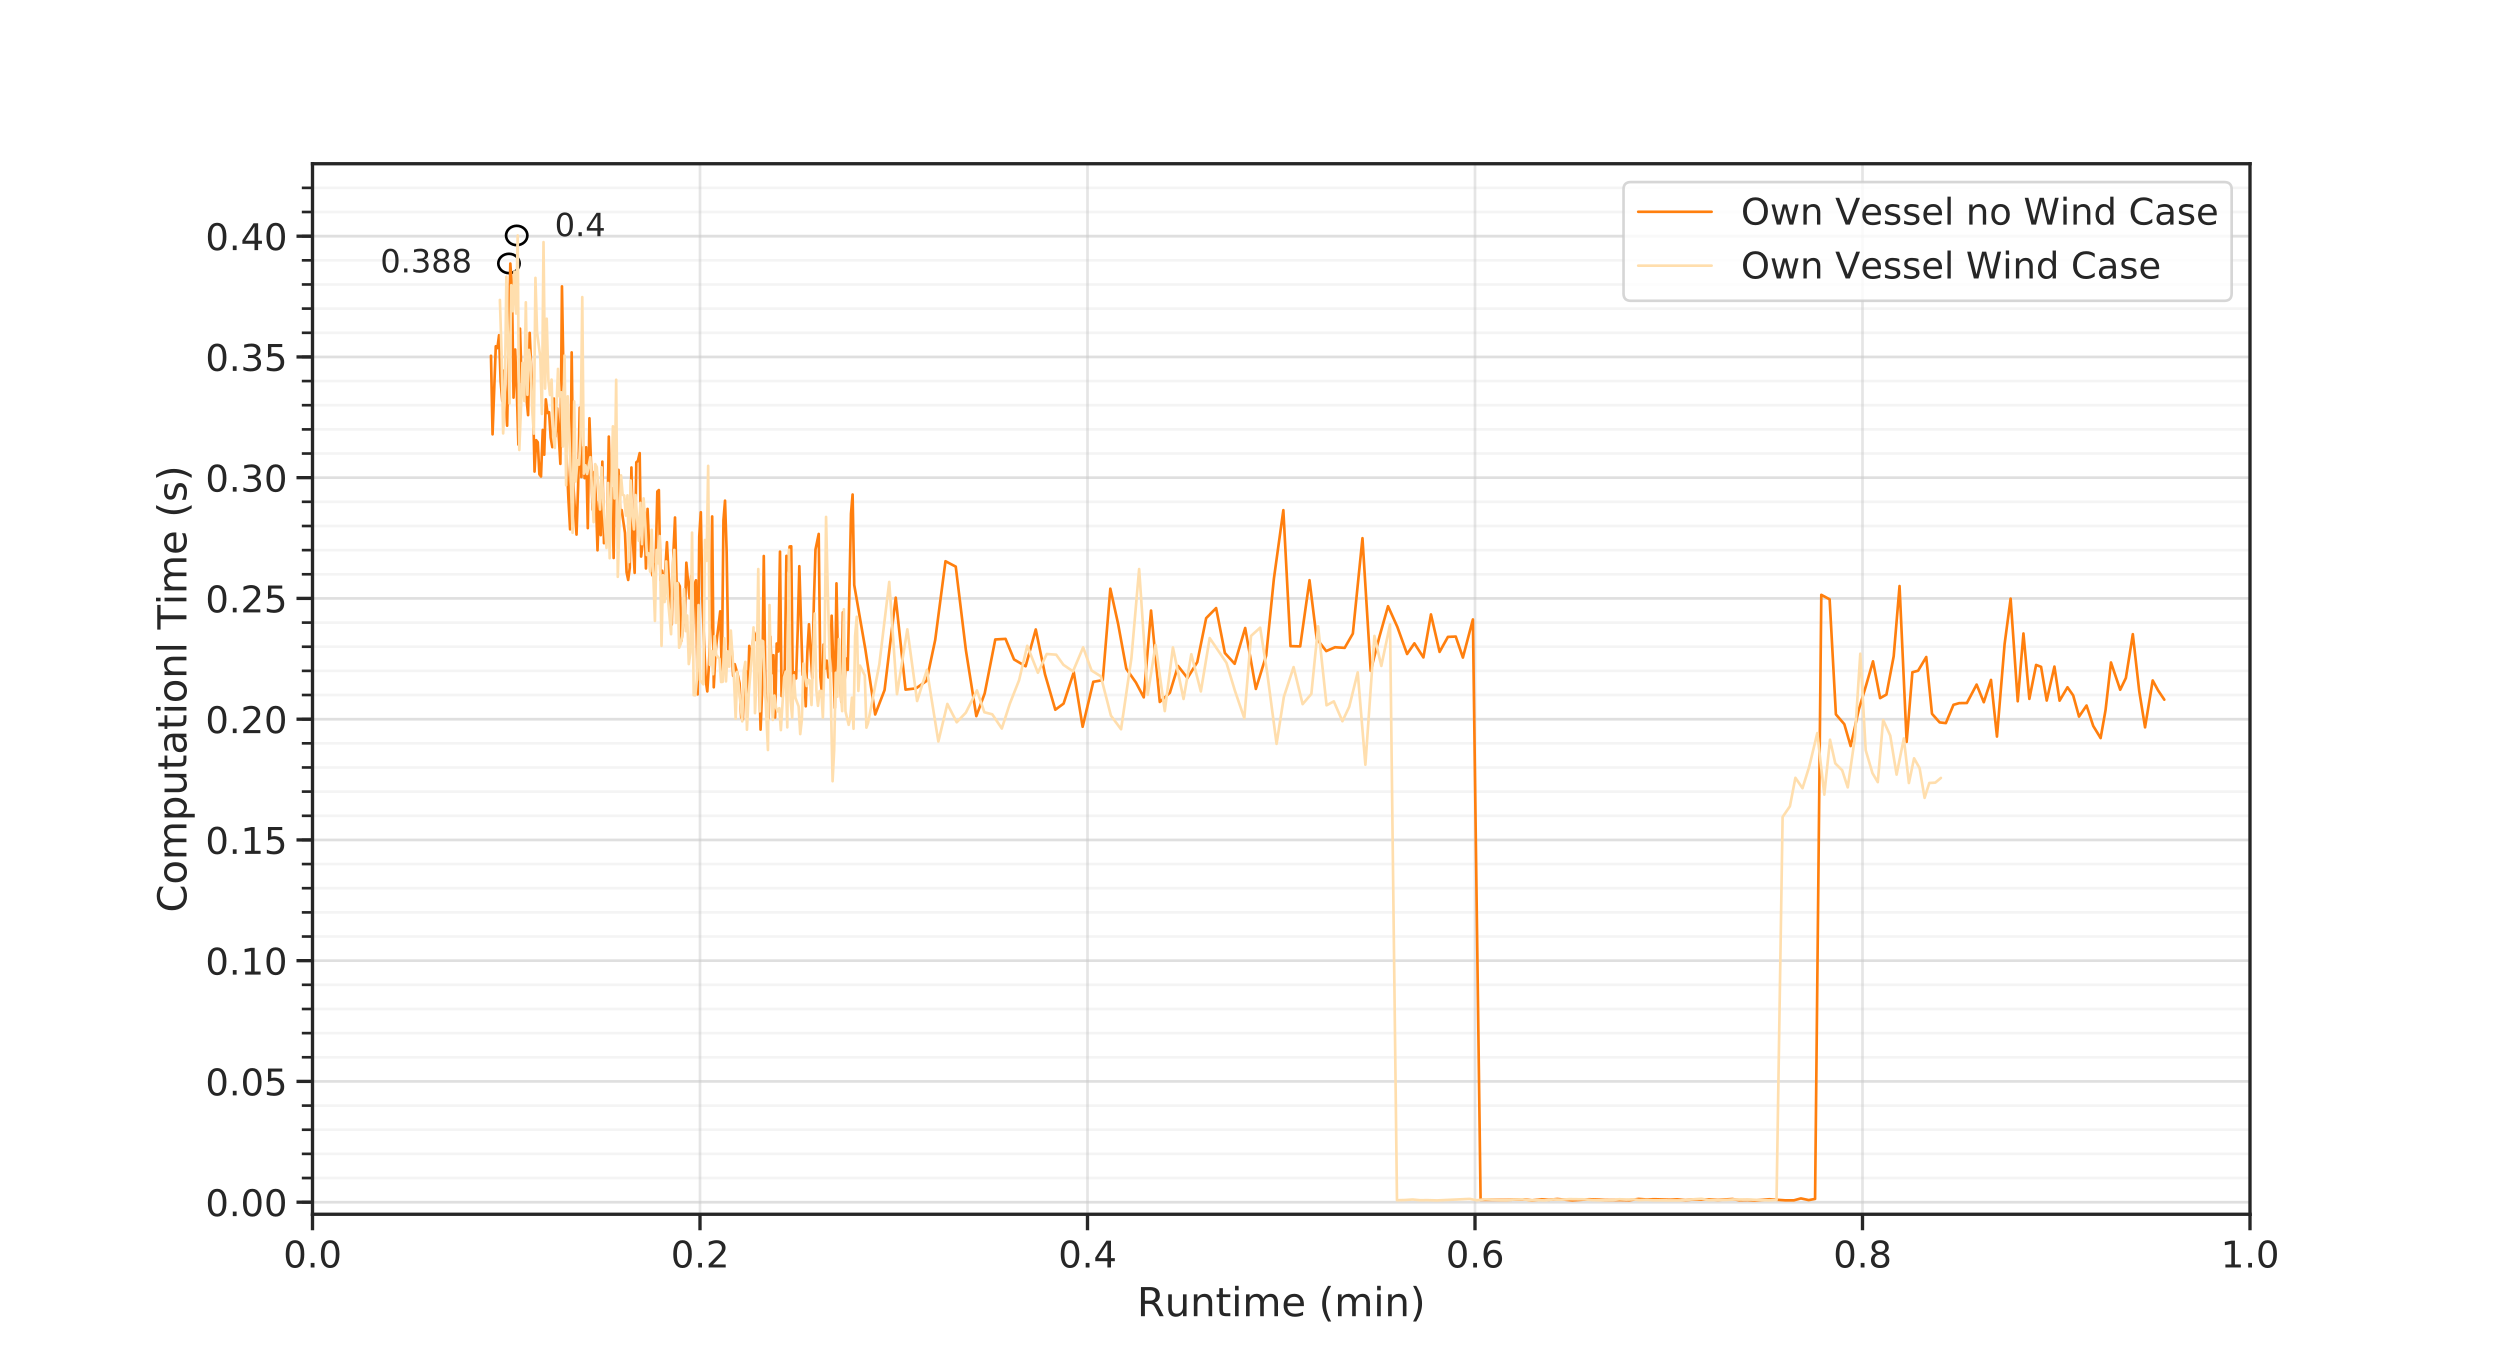 <?xml version="1.0" encoding="utf-8" standalone="no"?>
<!DOCTYPE svg PUBLIC "-//W3C//DTD SVG 1.1//EN"
  "http://www.w3.org/Graphics/SVG/1.1/DTD/svg11.dtd">
<!-- Created with matplotlib (http://matplotlib.org/) -->
<svg height="511.2pt" version="1.1" viewBox="0 0 936.72 511.2" width="936.72pt" xmlns="http://www.w3.org/2000/svg" xmlns:xlink="http://www.w3.org/1999/xlink">
 <defs>
  <style type="text/css">
*{stroke-linecap:butt;stroke-linejoin:round;}
  </style>
 </defs>
 <g id="figure_1">
  <g id="patch_1">
   <path d="M 0 511.2 
L 936.72 511.2 
L 936.72 0 
L 0 0 
z
" style="fill:#ffffff;"/>
  </g>
  <g id="axes_1">
   <g id="patch_2">
    <path d="M 117.09 454.968 
L 843.048 454.968 
L 843.048 61.344 
L 117.09 61.344 
z
" style="fill:#ffffff;"/>
   </g>
   <g id="matplotlib.axis_1">
    <g id="xtick_1">
     <g id="line2d_1">
      <path clip-path="url(#p715a6fd4a7)" d="M 117.09 454.968 
L 117.09 61.344 
" style="fill:none;stroke:#cccccc;stroke-linecap:round;stroke-opacity:0.5;"/>
     </g>
     <g id="line2d_2">
      <defs>
       <path d="M 0 0 
L 0 6 
" id="mb953cd3952" style="stroke:#262626;stroke-width:1.25;"/>
      </defs>
      <g>
       <use style="fill:#262626;stroke:#262626;stroke-width:1.25;" x="117.09" xlink:href="#mb953cd3952" y="454.968"/>
      </g>
     </g>
     <g id="text_1">
      <!-- 0.0 -->
      <defs>
       <path d="M 31.781 66.406 
Q 24.172 66.406 20.328 58.906 
Q 16.5 51.422 16.5 36.375 
Q 16.5 21.391 20.328 13.891 
Q 24.172 6.391 31.781 6.391 
Q 39.453 6.391 43.281 13.891 
Q 47.125 21.391 47.125 36.375 
Q 47.125 51.422 43.281 58.906 
Q 39.453 66.406 31.781 66.406 
z
M 31.781 74.219 
Q 44.047 74.219 50.516 64.516 
Q 56.984 54.828 56.984 36.375 
Q 56.984 17.969 50.516 8.266 
Q 44.047 -1.422 31.781 -1.422 
Q 19.531 -1.422 13.062 8.266 
Q 6.594 17.969 6.594 36.375 
Q 6.594 54.828 13.062 64.516 
Q 19.531 74.219 31.781 74.219 
z
" id="DejaVuSans-30"/>
       <path d="M 10.688 12.406 
L 21 12.406 
L 21 0 
L 10.688 0 
z
" id="DejaVuSans-2e"/>
      </defs>
      <g style="fill:#262626;" transform="translate(106.157 474.916)scale(0.138 -0.138)">
       <use xlink:href="#DejaVuSans-30"/>
       <use x="63.623" xlink:href="#DejaVuSans-2e"/>
       <use x="95.41" xlink:href="#DejaVuSans-30"/>
      </g>
     </g>
    </g>
    <g id="xtick_2">
     <g id="line2d_3">
      <path clip-path="url(#p715a6fd4a7)" d="M 262.282 454.968 
L 262.282 61.344 
" style="fill:none;stroke:#cccccc;stroke-linecap:round;stroke-opacity:0.5;"/>
     </g>
     <g id="line2d_4">
      <g>
       <use style="fill:#262626;stroke:#262626;stroke-width:1.25;" x="262.282" xlink:href="#mb953cd3952" y="454.968"/>
      </g>
     </g>
     <g id="text_2">
      <!-- 0.2 -->
      <defs>
       <path d="M 19.188 8.297 
L 53.609 8.297 
L 53.609 0 
L 7.328 0 
L 7.328 8.297 
Q 12.938 14.109 22.625 23.891 
Q 32.328 33.688 34.812 36.531 
Q 39.547 41.844 41.422 45.531 
Q 43.312 49.219 43.312 52.781 
Q 43.312 58.594 39.234 62.25 
Q 35.156 65.922 28.609 65.922 
Q 23.969 65.922 18.812 64.312 
Q 13.672 62.703 7.812 59.422 
L 7.812 69.391 
Q 13.766 71.781 18.938 73 
Q 24.125 74.219 28.422 74.219 
Q 39.75 74.219 46.484 68.547 
Q 53.219 62.891 53.219 53.422 
Q 53.219 48.922 51.531 44.891 
Q 49.859 40.875 45.406 35.406 
Q 44.188 33.984 37.641 27.219 
Q 31.109 20.453 19.188 8.297 
z
" id="DejaVuSans-32"/>
      </defs>
      <g style="fill:#262626;" transform="translate(251.348 474.916)scale(0.138 -0.138)">
       <use xlink:href="#DejaVuSans-30"/>
       <use x="63.623" xlink:href="#DejaVuSans-2e"/>
       <use x="95.41" xlink:href="#DejaVuSans-32"/>
      </g>
     </g>
    </g>
    <g id="xtick_3">
     <g id="line2d_5">
      <path clip-path="url(#p715a6fd4a7)" d="M 407.473 454.968 
L 407.473 61.344 
" style="fill:none;stroke:#cccccc;stroke-linecap:round;stroke-opacity:0.5;"/>
     </g>
     <g id="line2d_6">
      <g>
       <use style="fill:#262626;stroke:#262626;stroke-width:1.25;" x="407.473" xlink:href="#mb953cd3952" y="454.968"/>
      </g>
     </g>
     <g id="text_3">
      <!-- 0.4 -->
      <defs>
       <path d="M 37.797 64.312 
L 12.891 25.391 
L 37.797 25.391 
z
M 35.203 72.906 
L 47.609 72.906 
L 47.609 25.391 
L 58.016 25.391 
L 58.016 17.188 
L 47.609 17.188 
L 47.609 0 
L 37.797 0 
L 37.797 17.188 
L 4.891 17.188 
L 4.891 26.703 
z
" id="DejaVuSans-34"/>
      </defs>
      <g style="fill:#262626;" transform="translate(396.54 474.916)scale(0.138 -0.138)">
       <use xlink:href="#DejaVuSans-30"/>
       <use x="63.623" xlink:href="#DejaVuSans-2e"/>
       <use x="95.41" xlink:href="#DejaVuSans-34"/>
      </g>
     </g>
    </g>
    <g id="xtick_4">
     <g id="line2d_7">
      <path clip-path="url(#p715a6fd4a7)" d="M 552.665 454.968 
L 552.665 61.344 
" style="fill:none;stroke:#cccccc;stroke-linecap:round;stroke-opacity:0.5;"/>
     </g>
     <g id="line2d_8">
      <g>
       <use style="fill:#262626;stroke:#262626;stroke-width:1.25;" x="552.665" xlink:href="#mb953cd3952" y="454.968"/>
      </g>
     </g>
     <g id="text_4">
      <!-- 0.6 -->
      <defs>
       <path d="M 33.016 40.375 
Q 26.375 40.375 22.484 35.828 
Q 18.609 31.297 18.609 23.391 
Q 18.609 15.531 22.484 10.953 
Q 26.375 6.391 33.016 6.391 
Q 39.656 6.391 43.531 10.953 
Q 47.406 15.531 47.406 23.391 
Q 47.406 31.297 43.531 35.828 
Q 39.656 40.375 33.016 40.375 
z
M 52.594 71.297 
L 52.594 62.312 
Q 48.875 64.062 45.094 64.984 
Q 41.312 65.922 37.594 65.922 
Q 27.828 65.922 22.672 59.328 
Q 17.531 52.734 16.797 39.406 
Q 19.672 43.656 24.016 45.922 
Q 28.375 48.188 33.594 48.188 
Q 44.578 48.188 50.953 41.516 
Q 57.328 34.859 57.328 23.391 
Q 57.328 12.156 50.688 5.359 
Q 44.047 -1.422 33.016 -1.422 
Q 20.359 -1.422 13.672 8.266 
Q 6.984 17.969 6.984 36.375 
Q 6.984 53.656 15.188 63.938 
Q 23.391 74.219 37.203 74.219 
Q 40.922 74.219 44.703 73.484 
Q 48.484 72.75 52.594 71.297 
z
" id="DejaVuSans-36"/>
      </defs>
      <g style="fill:#262626;" transform="translate(541.731 474.916)scale(0.138 -0.138)">
       <use xlink:href="#DejaVuSans-30"/>
       <use x="63.623" xlink:href="#DejaVuSans-2e"/>
       <use x="95.41" xlink:href="#DejaVuSans-36"/>
      </g>
     </g>
    </g>
    <g id="xtick_5">
     <g id="line2d_9">
      <path clip-path="url(#p715a6fd4a7)" d="M 697.856 454.968 
L 697.856 61.344 
" style="fill:none;stroke:#cccccc;stroke-linecap:round;stroke-opacity:0.5;"/>
     </g>
     <g id="line2d_10">
      <g>
       <use style="fill:#262626;stroke:#262626;stroke-width:1.25;" x="697.856" xlink:href="#mb953cd3952" y="454.968"/>
      </g>
     </g>
     <g id="text_5">
      <!-- 0.8 -->
      <defs>
       <path d="M 31.781 34.625 
Q 24.75 34.625 20.719 30.859 
Q 16.703 27.094 16.703 20.516 
Q 16.703 13.922 20.719 10.156 
Q 24.75 6.391 31.781 6.391 
Q 38.812 6.391 42.859 10.172 
Q 46.922 13.969 46.922 20.516 
Q 46.922 27.094 42.891 30.859 
Q 38.875 34.625 31.781 34.625 
z
M 21.922 38.812 
Q 15.578 40.375 12.031 44.719 
Q 8.5 49.078 8.5 55.328 
Q 8.5 64.062 14.719 69.141 
Q 20.953 74.219 31.781 74.219 
Q 42.672 74.219 48.875 69.141 
Q 55.078 64.062 55.078 55.328 
Q 55.078 49.078 51.531 44.719 
Q 48 40.375 41.703 38.812 
Q 48.828 37.156 52.797 32.312 
Q 56.781 27.484 56.781 20.516 
Q 56.781 9.906 50.312 4.234 
Q 43.844 -1.422 31.781 -1.422 
Q 19.734 -1.422 13.25 4.234 
Q 6.781 9.906 6.781 20.516 
Q 6.781 27.484 10.781 32.312 
Q 14.797 37.156 21.922 38.812 
z
M 18.312 54.391 
Q 18.312 48.734 21.844 45.562 
Q 25.391 42.391 31.781 42.391 
Q 38.141 42.391 41.719 45.562 
Q 45.312 48.734 45.312 54.391 
Q 45.312 60.062 41.719 63.234 
Q 38.141 66.406 31.781 66.406 
Q 25.391 66.406 21.844 63.234 
Q 18.312 60.062 18.312 54.391 
z
" id="DejaVuSans-38"/>
      </defs>
      <g style="fill:#262626;" transform="translate(686.923 474.916)scale(0.138 -0.138)">
       <use xlink:href="#DejaVuSans-30"/>
       <use x="63.623" xlink:href="#DejaVuSans-2e"/>
       <use x="95.41" xlink:href="#DejaVuSans-38"/>
      </g>
     </g>
    </g>
    <g id="xtick_6">
     <g id="line2d_11">
      <path clip-path="url(#p715a6fd4a7)" d="M 843.048 454.968 
L 843.048 61.344 
" style="fill:none;stroke:#cccccc;stroke-linecap:round;stroke-opacity:0.5;"/>
     </g>
     <g id="line2d_12">
      <g>
       <use style="fill:#262626;stroke:#262626;stroke-width:1.25;" x="843.048" xlink:href="#mb953cd3952" y="454.968"/>
      </g>
     </g>
     <g id="text_6">
      <!-- 1.0 -->
      <defs>
       <path d="M 12.406 8.297 
L 28.516 8.297 
L 28.516 63.922 
L 10.984 60.406 
L 10.984 69.391 
L 28.422 72.906 
L 38.281 72.906 
L 38.281 8.297 
L 54.391 8.297 
L 54.391 0 
L 12.406 0 
z
" id="DejaVuSans-31"/>
      </defs>
      <g style="fill:#262626;" transform="translate(832.115 474.916)scale(0.138 -0.138)">
       <use xlink:href="#DejaVuSans-31"/>
       <use x="63.623" xlink:href="#DejaVuSans-2e"/>
       <use x="95.41" xlink:href="#DejaVuSans-30"/>
      </g>
     </g>
    </g>
    <g id="text_7">
     <!-- Runtime (min) -->
     <defs>
      <path d="M 44.391 34.188 
Q 47.562 33.109 50.562 29.594 
Q 53.562 26.078 56.594 19.922 
L 66.609 0 
L 56 0 
L 46.688 18.703 
Q 43.062 26.031 39.672 28.422 
Q 36.281 30.812 30.422 30.812 
L 19.672 30.812 
L 19.672 0 
L 9.812 0 
L 9.812 72.906 
L 32.078 72.906 
Q 44.578 72.906 50.734 67.672 
Q 56.891 62.453 56.891 51.906 
Q 56.891 45.016 53.688 40.469 
Q 50.484 35.938 44.391 34.188 
z
M 19.672 64.797 
L 19.672 38.922 
L 32.078 38.922 
Q 39.203 38.922 42.844 42.219 
Q 46.484 45.516 46.484 51.906 
Q 46.484 58.297 42.844 61.547 
Q 39.203 64.797 32.078 64.797 
z
" id="DejaVuSans-52"/>
      <path d="M 8.5 21.578 
L 8.5 54.688 
L 17.484 54.688 
L 17.484 21.922 
Q 17.484 14.156 20.5 10.266 
Q 23.531 6.391 29.594 6.391 
Q 36.859 6.391 41.078 11.031 
Q 45.312 15.672 45.312 23.688 
L 45.312 54.688 
L 54.297 54.688 
L 54.297 0 
L 45.312 0 
L 45.312 8.406 
Q 42.047 3.422 37.719 1 
Q 33.406 -1.422 27.688 -1.422 
Q 18.266 -1.422 13.375 4.438 
Q 8.5 10.297 8.5 21.578 
z
M 31.109 56 
z
" id="DejaVuSans-75"/>
      <path d="M 54.891 33.016 
L 54.891 0 
L 45.906 0 
L 45.906 32.719 
Q 45.906 40.484 42.875 44.328 
Q 39.844 48.188 33.797 48.188 
Q 26.516 48.188 22.312 43.547 
Q 18.109 38.922 18.109 30.906 
L 18.109 0 
L 9.078 0 
L 9.078 54.688 
L 18.109 54.688 
L 18.109 46.188 
Q 21.344 51.125 25.703 53.562 
Q 30.078 56 35.797 56 
Q 45.219 56 50.047 50.172 
Q 54.891 44.344 54.891 33.016 
z
" id="DejaVuSans-6e"/>
      <path d="M 18.312 70.219 
L 18.312 54.688 
L 36.812 54.688 
L 36.812 47.703 
L 18.312 47.703 
L 18.312 18.016 
Q 18.312 11.328 20.141 9.422 
Q 21.969 7.516 27.594 7.516 
L 36.812 7.516 
L 36.812 0 
L 27.594 0 
Q 17.188 0 13.234 3.875 
Q 9.281 7.766 9.281 18.016 
L 9.281 47.703 
L 2.688 47.703 
L 2.688 54.688 
L 9.281 54.688 
L 9.281 70.219 
z
" id="DejaVuSans-74"/>
      <path d="M 9.422 54.688 
L 18.406 54.688 
L 18.406 0 
L 9.422 0 
z
M 9.422 75.984 
L 18.406 75.984 
L 18.406 64.594 
L 9.422 64.594 
z
" id="DejaVuSans-69"/>
      <path d="M 52 44.188 
Q 55.375 50.25 60.062 53.125 
Q 64.75 56 71.094 56 
Q 79.641 56 84.281 50.016 
Q 88.922 44.047 88.922 33.016 
L 88.922 0 
L 79.891 0 
L 79.891 32.719 
Q 79.891 40.578 77.094 44.375 
Q 74.312 48.188 68.609 48.188 
Q 61.625 48.188 57.562 43.547 
Q 53.516 38.922 53.516 30.906 
L 53.516 0 
L 44.484 0 
L 44.484 32.719 
Q 44.484 40.625 41.703 44.406 
Q 38.922 48.188 33.109 48.188 
Q 26.219 48.188 22.156 43.531 
Q 18.109 38.875 18.109 30.906 
L 18.109 0 
L 9.078 0 
L 9.078 54.688 
L 18.109 54.688 
L 18.109 46.188 
Q 21.188 51.219 25.484 53.609 
Q 29.781 56 35.688 56 
Q 41.656 56 45.828 52.969 
Q 50 49.953 52 44.188 
z
" id="DejaVuSans-6d"/>
      <path d="M 56.203 29.594 
L 56.203 25.203 
L 14.891 25.203 
Q 15.484 15.922 20.484 11.062 
Q 25.484 6.203 34.422 6.203 
Q 39.594 6.203 44.453 7.469 
Q 49.312 8.734 54.109 11.281 
L 54.109 2.781 
Q 49.266 0.734 44.188 -0.344 
Q 39.109 -1.422 33.891 -1.422 
Q 20.797 -1.422 13.156 6.188 
Q 5.516 13.812 5.516 26.812 
Q 5.516 40.234 12.766 48.109 
Q 20.016 56 32.328 56 
Q 43.359 56 49.781 48.891 
Q 56.203 41.797 56.203 29.594 
z
M 47.219 32.234 
Q 47.125 39.594 43.094 43.984 
Q 39.062 48.391 32.422 48.391 
Q 24.906 48.391 20.391 44.141 
Q 15.875 39.891 15.188 32.172 
z
" id="DejaVuSans-65"/>
      <path id="DejaVuSans-20"/>
      <path d="M 31 75.875 
Q 24.469 64.656 21.281 53.656 
Q 18.109 42.672 18.109 31.391 
Q 18.109 20.125 21.312 9.062 
Q 24.516 -2 31 -13.188 
L 23.188 -13.188 
Q 15.875 -1.703 12.234 9.375 
Q 8.594 20.453 8.594 31.391 
Q 8.594 42.281 12.203 53.312 
Q 15.828 64.359 23.188 75.875 
z
" id="DejaVuSans-28"/>
      <path d="M 8.016 75.875 
L 15.828 75.875 
Q 23.141 64.359 26.781 53.312 
Q 30.422 42.281 30.422 31.391 
Q 30.422 20.453 26.781 9.375 
Q 23.141 -1.703 15.828 -13.188 
L 8.016 -13.188 
Q 14.5 -2 17.703 9.062 
Q 20.906 20.125 20.906 31.391 
Q 20.906 42.672 17.703 53.656 
Q 14.5 64.656 8.016 75.875 
z
" id="DejaVuSans-29"/>
     </defs>
     <g style="fill:#262626;" transform="translate(426.034 493.173)scale(0.15 -0.15)">
      <use xlink:href="#DejaVuSans-52"/>
      <use x="69.42" xlink:href="#DejaVuSans-75"/>
      <use x="132.799" xlink:href="#DejaVuSans-6e"/>
      <use x="196.178" xlink:href="#DejaVuSans-74"/>
      <use x="235.387" xlink:href="#DejaVuSans-69"/>
      <use x="263.17" xlink:href="#DejaVuSans-6d"/>
      <use x="360.582" xlink:href="#DejaVuSans-65"/>
      <use x="422.105" xlink:href="#DejaVuSans-20"/>
      <use x="453.893" xlink:href="#DejaVuSans-28"/>
      <use x="492.906" xlink:href="#DejaVuSans-6d"/>
      <use x="590.318" xlink:href="#DejaVuSans-69"/>
      <use x="618.102" xlink:href="#DejaVuSans-6e"/>
      <use x="681.48" xlink:href="#DejaVuSans-29"/>
     </g>
    </g>
   </g>
   <g id="matplotlib.axis_2">
    <g id="ytick_1">
     <g id="line2d_13">
      <path clip-path="url(#p715a6fd4a7)" d="M 117.09 450.444 
L 843.048 450.444 
" style="fill:none;stroke:#cccccc;stroke-linecap:round;stroke-opacity:0.5;"/>
     </g>
     <g id="line2d_14">
      <defs>
       <path d="M 0 0 
L -6 0 
" id="ma965535a94" style="stroke:#262626;stroke-width:1.25;"/>
      </defs>
      <g>
       <use style="fill:#262626;stroke:#262626;stroke-width:1.25;" x="117.09" xlink:href="#ma965535a94" y="450.444"/>
      </g>
     </g>
     <g id="text_8">
      <!-- 0.00 -->
      <g style="fill:#262626;" transform="translate(76.975 455.668)scale(0.138 -0.138)">
       <use xlink:href="#DejaVuSans-30"/>
       <use x="63.623" xlink:href="#DejaVuSans-2e"/>
       <use x="95.41" xlink:href="#DejaVuSans-30"/>
       <use x="159.033" xlink:href="#DejaVuSans-30"/>
      </g>
     </g>
    </g>
    <g id="ytick_2">
     <g id="line2d_15">
      <path clip-path="url(#p715a6fd4a7)" d="M 117.09 405.199 
L 843.048 405.199 
" style="fill:none;stroke:#cccccc;stroke-linecap:round;stroke-opacity:0.5;"/>
     </g>
     <g id="line2d_16">
      <g>
       <use style="fill:#262626;stroke:#262626;stroke-width:1.25;" x="117.09" xlink:href="#ma965535a94" y="405.199"/>
      </g>
     </g>
     <g id="text_9">
      <!-- 0.05 -->
      <defs>
       <path d="M 10.797 72.906 
L 49.516 72.906 
L 49.516 64.594 
L 19.828 64.594 
L 19.828 46.734 
Q 21.969 47.469 24.109 47.828 
Q 26.266 48.188 28.422 48.188 
Q 40.625 48.188 47.75 41.5 
Q 54.891 34.812 54.891 23.391 
Q 54.891 11.625 47.562 5.094 
Q 40.234 -1.422 26.906 -1.422 
Q 22.312 -1.422 17.547 -0.641 
Q 12.797 0.141 7.719 1.703 
L 7.719 11.625 
Q 12.109 9.234 16.797 8.062 
Q 21.484 6.891 26.703 6.891 
Q 35.156 6.891 40.078 11.328 
Q 45.016 15.766 45.016 23.391 
Q 45.016 31 40.078 35.438 
Q 35.156 39.891 26.703 39.891 
Q 22.75 39.891 18.812 39.016 
Q 14.891 38.141 10.797 36.281 
z
" id="DejaVuSans-35"/>
      </defs>
      <g style="fill:#262626;" transform="translate(76.975 410.423)scale(0.138 -0.138)">
       <use xlink:href="#DejaVuSans-30"/>
       <use x="63.623" xlink:href="#DejaVuSans-2e"/>
       <use x="95.41" xlink:href="#DejaVuSans-30"/>
       <use x="159.033" xlink:href="#DejaVuSans-35"/>
      </g>
     </g>
    </g>
    <g id="ytick_3">
     <g id="line2d_17">
      <path clip-path="url(#p715a6fd4a7)" d="M 117.09 359.955 
L 843.048 359.955 
" style="fill:none;stroke:#cccccc;stroke-linecap:round;stroke-opacity:0.5;"/>
     </g>
     <g id="line2d_18">
      <g>
       <use style="fill:#262626;stroke:#262626;stroke-width:1.25;" x="117.09" xlink:href="#ma965535a94" y="359.955"/>
      </g>
     </g>
     <g id="text_10">
      <!-- 0.10 -->
      <g style="fill:#262626;" transform="translate(76.975 365.179)scale(0.138 -0.138)">
       <use xlink:href="#DejaVuSans-30"/>
       <use x="63.623" xlink:href="#DejaVuSans-2e"/>
       <use x="95.41" xlink:href="#DejaVuSans-31"/>
       <use x="159.033" xlink:href="#DejaVuSans-30"/>
      </g>
     </g>
    </g>
    <g id="ytick_4">
     <g id="line2d_19">
      <path clip-path="url(#p715a6fd4a7)" d="M 117.09 314.711 
L 843.048 314.711 
" style="fill:none;stroke:#cccccc;stroke-linecap:round;stroke-opacity:0.5;"/>
     </g>
     <g id="line2d_20">
      <g>
       <use style="fill:#262626;stroke:#262626;stroke-width:1.25;" x="117.09" xlink:href="#ma965535a94" y="314.711"/>
      </g>
     </g>
     <g id="text_11">
      <!-- 0.15 -->
      <g style="fill:#262626;" transform="translate(76.975 319.935)scale(0.138 -0.138)">
       <use xlink:href="#DejaVuSans-30"/>
       <use x="63.623" xlink:href="#DejaVuSans-2e"/>
       <use x="95.41" xlink:href="#DejaVuSans-31"/>
       <use x="159.033" xlink:href="#DejaVuSans-35"/>
      </g>
     </g>
    </g>
    <g id="ytick_5">
     <g id="line2d_21">
      <path clip-path="url(#p715a6fd4a7)" d="M 117.09 269.467 
L 843.048 269.467 
" style="fill:none;stroke:#cccccc;stroke-linecap:round;stroke-opacity:0.5;"/>
     </g>
     <g id="line2d_22">
      <g>
       <use style="fill:#262626;stroke:#262626;stroke-width:1.25;" x="117.09" xlink:href="#ma965535a94" y="269.467"/>
      </g>
     </g>
     <g id="text_12">
      <!-- 0.20 -->
      <g style="fill:#262626;" transform="translate(76.975 274.691)scale(0.138 -0.138)">
       <use xlink:href="#DejaVuSans-30"/>
       <use x="63.623" xlink:href="#DejaVuSans-2e"/>
       <use x="95.41" xlink:href="#DejaVuSans-32"/>
       <use x="159.033" xlink:href="#DejaVuSans-30"/>
      </g>
     </g>
    </g>
    <g id="ytick_6">
     <g id="line2d_23">
      <path clip-path="url(#p715a6fd4a7)" d="M 117.09 224.223 
L 843.048 224.223 
" style="fill:none;stroke:#cccccc;stroke-linecap:round;stroke-opacity:0.5;"/>
     </g>
     <g id="line2d_24">
      <g>
       <use style="fill:#262626;stroke:#262626;stroke-width:1.25;" x="117.09" xlink:href="#ma965535a94" y="224.223"/>
      </g>
     </g>
     <g id="text_13">
      <!-- 0.25 -->
      <g style="fill:#262626;" transform="translate(76.975 229.447)scale(0.138 -0.138)">
       <use xlink:href="#DejaVuSans-30"/>
       <use x="63.623" xlink:href="#DejaVuSans-2e"/>
       <use x="95.41" xlink:href="#DejaVuSans-32"/>
       <use x="159.033" xlink:href="#DejaVuSans-35"/>
      </g>
     </g>
    </g>
    <g id="ytick_7">
     <g id="line2d_25">
      <path clip-path="url(#p715a6fd4a7)" d="M 117.09 178.979 
L 843.048 178.979 
" style="fill:none;stroke:#cccccc;stroke-linecap:round;stroke-opacity:0.5;"/>
     </g>
     <g id="line2d_26">
      <g>
       <use style="fill:#262626;stroke:#262626;stroke-width:1.25;" x="117.09" xlink:href="#ma965535a94" y="178.979"/>
      </g>
     </g>
     <g id="text_14">
      <!-- 0.30 -->
      <defs>
       <path d="M 40.578 39.312 
Q 47.656 37.797 51.625 33 
Q 55.609 28.219 55.609 21.188 
Q 55.609 10.406 48.188 4.484 
Q 40.766 -1.422 27.094 -1.422 
Q 22.516 -1.422 17.656 -0.516 
Q 12.797 0.391 7.625 2.203 
L 7.625 11.719 
Q 11.719 9.328 16.594 8.109 
Q 21.484 6.891 26.812 6.891 
Q 36.078 6.891 40.938 10.547 
Q 45.797 14.203 45.797 21.188 
Q 45.797 27.641 41.281 31.266 
Q 36.766 34.906 28.719 34.906 
L 20.219 34.906 
L 20.219 43.016 
L 29.109 43.016 
Q 36.375 43.016 40.234 45.922 
Q 44.094 48.828 44.094 54.297 
Q 44.094 59.906 40.109 62.906 
Q 36.141 65.922 28.719 65.922 
Q 24.656 65.922 20.016 65.031 
Q 15.375 64.156 9.812 62.312 
L 9.812 71.094 
Q 15.438 72.656 20.344 73.438 
Q 25.25 74.219 29.594 74.219 
Q 40.828 74.219 47.359 69.109 
Q 53.906 64.016 53.906 55.328 
Q 53.906 49.266 50.438 45.094 
Q 46.969 40.922 40.578 39.312 
z
" id="DejaVuSans-33"/>
      </defs>
      <g style="fill:#262626;" transform="translate(76.975 184.203)scale(0.138 -0.138)">
       <use xlink:href="#DejaVuSans-30"/>
       <use x="63.623" xlink:href="#DejaVuSans-2e"/>
       <use x="95.41" xlink:href="#DejaVuSans-33"/>
       <use x="159.033" xlink:href="#DejaVuSans-30"/>
      </g>
     </g>
    </g>
    <g id="ytick_8">
     <g id="line2d_27">
      <path clip-path="url(#p715a6fd4a7)" d="M 117.09 133.735 
L 843.048 133.735 
" style="fill:none;stroke:#cccccc;stroke-linecap:round;stroke-opacity:0.5;"/>
     </g>
     <g id="line2d_28">
      <g>
       <use style="fill:#262626;stroke:#262626;stroke-width:1.25;" x="117.09" xlink:href="#ma965535a94" y="133.735"/>
      </g>
     </g>
     <g id="text_15">
      <!-- 0.35 -->
      <g style="fill:#262626;" transform="translate(76.975 138.959)scale(0.138 -0.138)">
       <use xlink:href="#DejaVuSans-30"/>
       <use x="63.623" xlink:href="#DejaVuSans-2e"/>
       <use x="95.41" xlink:href="#DejaVuSans-33"/>
       <use x="159.033" xlink:href="#DejaVuSans-35"/>
      </g>
     </g>
    </g>
    <g id="ytick_9">
     <g id="line2d_29">
      <path clip-path="url(#p715a6fd4a7)" d="M 117.09 88.49 
L 843.048 88.49 
" style="fill:none;stroke:#cccccc;stroke-linecap:round;stroke-opacity:0.5;"/>
     </g>
     <g id="line2d_30">
      <g>
       <use style="fill:#262626;stroke:#262626;stroke-width:1.25;" x="117.09" xlink:href="#ma965535a94" y="88.49"/>
      </g>
     </g>
     <g id="text_16">
      <!-- 0.40 -->
      <g style="fill:#262626;" transform="translate(76.975 93.714)scale(0.138 -0.138)">
       <use xlink:href="#DejaVuSans-30"/>
       <use x="63.623" xlink:href="#DejaVuSans-2e"/>
       <use x="95.41" xlink:href="#DejaVuSans-34"/>
       <use x="159.033" xlink:href="#DejaVuSans-30"/>
      </g>
     </g>
    </g>
    <g id="ytick_10">
     <g id="line2d_31">
      <path clip-path="url(#p715a6fd4a7)" d="M 117.09 450.444 
L 843.048 450.444 
" style="fill:none;stroke:#cccccc;stroke-linecap:round;stroke-opacity:0.2;"/>
     </g>
     <g id="line2d_32">
      <defs>
       <path d="M 0 0 
L -4 0 
" id="ma1ccff4f24" style="stroke:#262626;"/>
      </defs>
      <g>
       <use style="fill:#262626;stroke:#262626;" x="117.09" xlink:href="#ma1ccff4f24" y="450.444"/>
      </g>
     </g>
    </g>
    <g id="ytick_11">
     <g id="line2d_33">
      <path clip-path="url(#p715a6fd4a7)" d="M 117.09 441.395 
L 843.048 441.395 
" style="fill:none;stroke:#cccccc;stroke-linecap:round;stroke-opacity:0.2;"/>
     </g>
     <g id="line2d_34">
      <g>
       <use style="fill:#262626;stroke:#262626;" x="117.09" xlink:href="#ma1ccff4f24" y="441.395"/>
      </g>
     </g>
    </g>
    <g id="ytick_12">
     <g id="line2d_35">
      <path clip-path="url(#p715a6fd4a7)" d="M 117.09 432.346 
L 843.048 432.346 
" style="fill:none;stroke:#cccccc;stroke-linecap:round;stroke-opacity:0.2;"/>
     </g>
     <g id="line2d_36">
      <g>
       <use style="fill:#262626;stroke:#262626;" x="117.09" xlink:href="#ma1ccff4f24" y="432.346"/>
      </g>
     </g>
    </g>
    <g id="ytick_13">
     <g id="line2d_37">
      <path clip-path="url(#p715a6fd4a7)" d="M 117.09 423.297 
L 843.048 423.297 
" style="fill:none;stroke:#cccccc;stroke-linecap:round;stroke-opacity:0.2;"/>
     </g>
     <g id="line2d_38">
      <g>
       <use style="fill:#262626;stroke:#262626;" x="117.09" xlink:href="#ma1ccff4f24" y="423.297"/>
      </g>
     </g>
    </g>
    <g id="ytick_14">
     <g id="line2d_39">
      <path clip-path="url(#p715a6fd4a7)" d="M 117.09 414.248 
L 843.048 414.248 
" style="fill:none;stroke:#cccccc;stroke-linecap:round;stroke-opacity:0.2;"/>
     </g>
     <g id="line2d_40">
      <g>
       <use style="fill:#262626;stroke:#262626;" x="117.09" xlink:href="#ma1ccff4f24" y="414.248"/>
      </g>
     </g>
    </g>
    <g id="ytick_15">
     <g id="line2d_41">
      <path clip-path="url(#p715a6fd4a7)" d="M 117.09 405.199 
L 843.048 405.199 
" style="fill:none;stroke:#cccccc;stroke-linecap:round;stroke-opacity:0.2;"/>
     </g>
     <g id="line2d_42">
      <g>
       <use style="fill:#262626;stroke:#262626;" x="117.09" xlink:href="#ma1ccff4f24" y="405.199"/>
      </g>
     </g>
    </g>
    <g id="ytick_16">
     <g id="line2d_43">
      <path clip-path="url(#p715a6fd4a7)" d="M 117.09 396.151 
L 843.048 396.151 
" style="fill:none;stroke:#cccccc;stroke-linecap:round;stroke-opacity:0.2;"/>
     </g>
     <g id="line2d_44">
      <g>
       <use style="fill:#262626;stroke:#262626;" x="117.09" xlink:href="#ma1ccff4f24" y="396.151"/>
      </g>
     </g>
    </g>
    <g id="ytick_17">
     <g id="line2d_45">
      <path clip-path="url(#p715a6fd4a7)" d="M 117.09 387.102 
L 843.048 387.102 
" style="fill:none;stroke:#cccccc;stroke-linecap:round;stroke-opacity:0.2;"/>
     </g>
     <g id="line2d_46">
      <g>
       <use style="fill:#262626;stroke:#262626;" x="117.09" xlink:href="#ma1ccff4f24" y="387.102"/>
      </g>
     </g>
    </g>
    <g id="ytick_18">
     <g id="line2d_47">
      <path clip-path="url(#p715a6fd4a7)" d="M 117.09 378.053 
L 843.048 378.053 
" style="fill:none;stroke:#cccccc;stroke-linecap:round;stroke-opacity:0.2;"/>
     </g>
     <g id="line2d_48">
      <g>
       <use style="fill:#262626;stroke:#262626;" x="117.09" xlink:href="#ma1ccff4f24" y="378.053"/>
      </g>
     </g>
    </g>
    <g id="ytick_19">
     <g id="line2d_49">
      <path clip-path="url(#p715a6fd4a7)" d="M 117.09 369.004 
L 843.048 369.004 
" style="fill:none;stroke:#cccccc;stroke-linecap:round;stroke-opacity:0.2;"/>
     </g>
     <g id="line2d_50">
      <g>
       <use style="fill:#262626;stroke:#262626;" x="117.09" xlink:href="#ma1ccff4f24" y="369.004"/>
      </g>
     </g>
    </g>
    <g id="ytick_20">
     <g id="line2d_51">
      <path clip-path="url(#p715a6fd4a7)" d="M 117.09 359.955 
L 843.048 359.955 
" style="fill:none;stroke:#cccccc;stroke-linecap:round;stroke-opacity:0.2;"/>
     </g>
     <g id="line2d_52">
      <g>
       <use style="fill:#262626;stroke:#262626;" x="117.09" xlink:href="#ma1ccff4f24" y="359.955"/>
      </g>
     </g>
    </g>
    <g id="ytick_21">
     <g id="line2d_53">
      <path clip-path="url(#p715a6fd4a7)" d="M 117.09 350.906 
L 843.048 350.906 
" style="fill:none;stroke:#cccccc;stroke-linecap:round;stroke-opacity:0.2;"/>
     </g>
     <g id="line2d_54">
      <g>
       <use style="fill:#262626;stroke:#262626;" x="117.09" xlink:href="#ma1ccff4f24" y="350.906"/>
      </g>
     </g>
    </g>
    <g id="ytick_22">
     <g id="line2d_55">
      <path clip-path="url(#p715a6fd4a7)" d="M 117.09 341.858 
L 843.048 341.858 
" style="fill:none;stroke:#cccccc;stroke-linecap:round;stroke-opacity:0.2;"/>
     </g>
     <g id="line2d_56">
      <g>
       <use style="fill:#262626;stroke:#262626;" x="117.09" xlink:href="#ma1ccff4f24" y="341.858"/>
      </g>
     </g>
    </g>
    <g id="ytick_23">
     <g id="line2d_57">
      <path clip-path="url(#p715a6fd4a7)" d="M 117.09 332.809 
L 843.048 332.809 
" style="fill:none;stroke:#cccccc;stroke-linecap:round;stroke-opacity:0.2;"/>
     </g>
     <g id="line2d_58">
      <g>
       <use style="fill:#262626;stroke:#262626;" x="117.09" xlink:href="#ma1ccff4f24" y="332.809"/>
      </g>
     </g>
    </g>
    <g id="ytick_24">
     <g id="line2d_59">
      <path clip-path="url(#p715a6fd4a7)" d="M 117.09 323.76 
L 843.048 323.76 
" style="fill:none;stroke:#cccccc;stroke-linecap:round;stroke-opacity:0.2;"/>
     </g>
     <g id="line2d_60">
      <g>
       <use style="fill:#262626;stroke:#262626;" x="117.09" xlink:href="#ma1ccff4f24" y="323.76"/>
      </g>
     </g>
    </g>
    <g id="ytick_25">
     <g id="line2d_61">
      <path clip-path="url(#p715a6fd4a7)" d="M 117.09 314.711 
L 843.048 314.711 
" style="fill:none;stroke:#cccccc;stroke-linecap:round;stroke-opacity:0.2;"/>
     </g>
     <g id="line2d_62">
      <g>
       <use style="fill:#262626;stroke:#262626;" x="117.09" xlink:href="#ma1ccff4f24" y="314.711"/>
      </g>
     </g>
    </g>
    <g id="ytick_26">
     <g id="line2d_63">
      <path clip-path="url(#p715a6fd4a7)" d="M 117.09 305.662 
L 843.048 305.662 
" style="fill:none;stroke:#cccccc;stroke-linecap:round;stroke-opacity:0.2;"/>
     </g>
     <g id="line2d_64">
      <g>
       <use style="fill:#262626;stroke:#262626;" x="117.09" xlink:href="#ma1ccff4f24" y="305.662"/>
      </g>
     </g>
    </g>
    <g id="ytick_27">
     <g id="line2d_65">
      <path clip-path="url(#p715a6fd4a7)" d="M 117.09 296.614 
L 843.048 296.614 
" style="fill:none;stroke:#cccccc;stroke-linecap:round;stroke-opacity:0.2;"/>
     </g>
     <g id="line2d_66">
      <g>
       <use style="fill:#262626;stroke:#262626;" x="117.09" xlink:href="#ma1ccff4f24" y="296.614"/>
      </g>
     </g>
    </g>
    <g id="ytick_28">
     <g id="line2d_67">
      <path clip-path="url(#p715a6fd4a7)" d="M 117.09 287.565 
L 843.048 287.565 
" style="fill:none;stroke:#cccccc;stroke-linecap:round;stroke-opacity:0.2;"/>
     </g>
     <g id="line2d_68">
      <g>
       <use style="fill:#262626;stroke:#262626;" x="117.09" xlink:href="#ma1ccff4f24" y="287.565"/>
      </g>
     </g>
    </g>
    <g id="ytick_29">
     <g id="line2d_69">
      <path clip-path="url(#p715a6fd4a7)" d="M 117.09 278.516 
L 843.048 278.516 
" style="fill:none;stroke:#cccccc;stroke-linecap:round;stroke-opacity:0.2;"/>
     </g>
     <g id="line2d_70">
      <g>
       <use style="fill:#262626;stroke:#262626;" x="117.09" xlink:href="#ma1ccff4f24" y="278.516"/>
      </g>
     </g>
    </g>
    <g id="ytick_30">
     <g id="line2d_71">
      <path clip-path="url(#p715a6fd4a7)" d="M 117.09 269.467 
L 843.048 269.467 
" style="fill:none;stroke:#cccccc;stroke-linecap:round;stroke-opacity:0.2;"/>
     </g>
     <g id="line2d_72">
      <g>
       <use style="fill:#262626;stroke:#262626;" x="117.09" xlink:href="#ma1ccff4f24" y="269.467"/>
      </g>
     </g>
    </g>
    <g id="ytick_31">
     <g id="line2d_73">
      <path clip-path="url(#p715a6fd4a7)" d="M 117.09 260.418 
L 843.048 260.418 
" style="fill:none;stroke:#cccccc;stroke-linecap:round;stroke-opacity:0.2;"/>
     </g>
     <g id="line2d_74">
      <g>
       <use style="fill:#262626;stroke:#262626;" x="117.09" xlink:href="#ma1ccff4f24" y="260.418"/>
      </g>
     </g>
    </g>
    <g id="ytick_32">
     <g id="line2d_75">
      <path clip-path="url(#p715a6fd4a7)" d="M 117.09 251.369 
L 843.048 251.369 
" style="fill:none;stroke:#cccccc;stroke-linecap:round;stroke-opacity:0.2;"/>
     </g>
     <g id="line2d_76">
      <g>
       <use style="fill:#262626;stroke:#262626;" x="117.09" xlink:href="#ma1ccff4f24" y="251.369"/>
      </g>
     </g>
    </g>
    <g id="ytick_33">
     <g id="line2d_77">
      <path clip-path="url(#p715a6fd4a7)" d="M 117.09 242.321 
L 843.048 242.321 
" style="fill:none;stroke:#cccccc;stroke-linecap:round;stroke-opacity:0.2;"/>
     </g>
     <g id="line2d_78">
      <g>
       <use style="fill:#262626;stroke:#262626;" x="117.09" xlink:href="#ma1ccff4f24" y="242.321"/>
      </g>
     </g>
    </g>
    <g id="ytick_34">
     <g id="line2d_79">
      <path clip-path="url(#p715a6fd4a7)" d="M 117.09 233.272 
L 843.048 233.272 
" style="fill:none;stroke:#cccccc;stroke-linecap:round;stroke-opacity:0.2;"/>
     </g>
     <g id="line2d_80">
      <g>
       <use style="fill:#262626;stroke:#262626;" x="117.09" xlink:href="#ma1ccff4f24" y="233.272"/>
      </g>
     </g>
    </g>
    <g id="ytick_35">
     <g id="line2d_81">
      <path clip-path="url(#p715a6fd4a7)" d="M 117.09 224.223 
L 843.048 224.223 
" style="fill:none;stroke:#cccccc;stroke-linecap:round;stroke-opacity:0.2;"/>
     </g>
     <g id="line2d_82">
      <g>
       <use style="fill:#262626;stroke:#262626;" x="117.09" xlink:href="#ma1ccff4f24" y="224.223"/>
      </g>
     </g>
    </g>
    <g id="ytick_36">
     <g id="line2d_83">
      <path clip-path="url(#p715a6fd4a7)" d="M 117.09 215.174 
L 843.048 215.174 
" style="fill:none;stroke:#cccccc;stroke-linecap:round;stroke-opacity:0.2;"/>
     </g>
     <g id="line2d_84">
      <g>
       <use style="fill:#262626;stroke:#262626;" x="117.09" xlink:href="#ma1ccff4f24" y="215.174"/>
      </g>
     </g>
    </g>
    <g id="ytick_37">
     <g id="line2d_85">
      <path clip-path="url(#p715a6fd4a7)" d="M 117.09 206.125 
L 843.048 206.125 
" style="fill:none;stroke:#cccccc;stroke-linecap:round;stroke-opacity:0.2;"/>
     </g>
     <g id="line2d_86">
      <g>
       <use style="fill:#262626;stroke:#262626;" x="117.09" xlink:href="#ma1ccff4f24" y="206.125"/>
      </g>
     </g>
    </g>
    <g id="ytick_38">
     <g id="line2d_87">
      <path clip-path="url(#p715a6fd4a7)" d="M 117.09 197.076 
L 843.048 197.076 
" style="fill:none;stroke:#cccccc;stroke-linecap:round;stroke-opacity:0.2;"/>
     </g>
     <g id="line2d_88">
      <g>
       <use style="fill:#262626;stroke:#262626;" x="117.09" xlink:href="#ma1ccff4f24" y="197.076"/>
      </g>
     </g>
    </g>
    <g id="ytick_39">
     <g id="line2d_89">
      <path clip-path="url(#p715a6fd4a7)" d="M 117.09 188.028 
L 843.048 188.028 
" style="fill:none;stroke:#cccccc;stroke-linecap:round;stroke-opacity:0.2;"/>
     </g>
     <g id="line2d_90">
      <g>
       <use style="fill:#262626;stroke:#262626;" x="117.09" xlink:href="#ma1ccff4f24" y="188.028"/>
      </g>
     </g>
    </g>
    <g id="ytick_40">
     <g id="line2d_91">
      <path clip-path="url(#p715a6fd4a7)" d="M 117.09 178.979 
L 843.048 178.979 
" style="fill:none;stroke:#cccccc;stroke-linecap:round;stroke-opacity:0.2;"/>
     </g>
     <g id="line2d_92">
      <g>
       <use style="fill:#262626;stroke:#262626;" x="117.09" xlink:href="#ma1ccff4f24" y="178.979"/>
      </g>
     </g>
    </g>
    <g id="ytick_41">
     <g id="line2d_93">
      <path clip-path="url(#p715a6fd4a7)" d="M 117.09 169.93 
L 843.048 169.93 
" style="fill:none;stroke:#cccccc;stroke-linecap:round;stroke-opacity:0.2;"/>
     </g>
     <g id="line2d_94">
      <g>
       <use style="fill:#262626;stroke:#262626;" x="117.09" xlink:href="#ma1ccff4f24" y="169.93"/>
      </g>
     </g>
    </g>
    <g id="ytick_42">
     <g id="line2d_95">
      <path clip-path="url(#p715a6fd4a7)" d="M 117.09 160.881 
L 843.048 160.881 
" style="fill:none;stroke:#cccccc;stroke-linecap:round;stroke-opacity:0.2;"/>
     </g>
     <g id="line2d_96">
      <g>
       <use style="fill:#262626;stroke:#262626;" x="117.09" xlink:href="#ma1ccff4f24" y="160.881"/>
      </g>
     </g>
    </g>
    <g id="ytick_43">
     <g id="line2d_97">
      <path clip-path="url(#p715a6fd4a7)" d="M 117.09 151.832 
L 843.048 151.832 
" style="fill:none;stroke:#cccccc;stroke-linecap:round;stroke-opacity:0.2;"/>
     </g>
     <g id="line2d_98">
      <g>
       <use style="fill:#262626;stroke:#262626;" x="117.09" xlink:href="#ma1ccff4f24" y="151.832"/>
      </g>
     </g>
    </g>
    <g id="ytick_44">
     <g id="line2d_99">
      <path clip-path="url(#p715a6fd4a7)" d="M 117.09 142.783 
L 843.048 142.783 
" style="fill:none;stroke:#cccccc;stroke-linecap:round;stroke-opacity:0.2;"/>
     </g>
     <g id="line2d_100">
      <g>
       <use style="fill:#262626;stroke:#262626;" x="117.09" xlink:href="#ma1ccff4f24" y="142.783"/>
      </g>
     </g>
    </g>
    <g id="ytick_45">
     <g id="line2d_101">
      <path clip-path="url(#p715a6fd4a7)" d="M 117.09 133.735 
L 843.048 133.735 
" style="fill:none;stroke:#cccccc;stroke-linecap:round;stroke-opacity:0.2;"/>
     </g>
     <g id="line2d_102">
      <g>
       <use style="fill:#262626;stroke:#262626;" x="117.09" xlink:href="#ma1ccff4f24" y="133.735"/>
      </g>
     </g>
    </g>
    <g id="ytick_46">
     <g id="line2d_103">
      <path clip-path="url(#p715a6fd4a7)" d="M 117.09 124.686 
L 843.048 124.686 
" style="fill:none;stroke:#cccccc;stroke-linecap:round;stroke-opacity:0.2;"/>
     </g>
     <g id="line2d_104">
      <g>
       <use style="fill:#262626;stroke:#262626;" x="117.09" xlink:href="#ma1ccff4f24" y="124.686"/>
      </g>
     </g>
    </g>
    <g id="ytick_47">
     <g id="line2d_105">
      <path clip-path="url(#p715a6fd4a7)" d="M 117.09 115.637 
L 843.048 115.637 
" style="fill:none;stroke:#cccccc;stroke-linecap:round;stroke-opacity:0.2;"/>
     </g>
     <g id="line2d_106">
      <g>
       <use style="fill:#262626;stroke:#262626;" x="117.09" xlink:href="#ma1ccff4f24" y="115.637"/>
      </g>
     </g>
    </g>
    <g id="ytick_48">
     <g id="line2d_107">
      <path clip-path="url(#p715a6fd4a7)" d="M 117.09 106.588 
L 843.048 106.588 
" style="fill:none;stroke:#cccccc;stroke-linecap:round;stroke-opacity:0.2;"/>
     </g>
     <g id="line2d_108">
      <g>
       <use style="fill:#262626;stroke:#262626;" x="117.09" xlink:href="#ma1ccff4f24" y="106.588"/>
      </g>
     </g>
    </g>
    <g id="ytick_49">
     <g id="line2d_109">
      <path clip-path="url(#p715a6fd4a7)" d="M 117.09 97.539 
L 843.048 97.539 
" style="fill:none;stroke:#cccccc;stroke-linecap:round;stroke-opacity:0.2;"/>
     </g>
     <g id="line2d_110">
      <g>
       <use style="fill:#262626;stroke:#262626;" x="117.09" xlink:href="#ma1ccff4f24" y="97.539"/>
      </g>
     </g>
    </g>
    <g id="ytick_50">
     <g id="line2d_111">
      <path clip-path="url(#p715a6fd4a7)" d="M 117.09 88.49 
L 843.048 88.49 
" style="fill:none;stroke:#cccccc;stroke-linecap:round;stroke-opacity:0.2;"/>
     </g>
     <g id="line2d_112">
      <g>
       <use style="fill:#262626;stroke:#262626;" x="117.09" xlink:href="#ma1ccff4f24" y="88.49"/>
      </g>
     </g>
    </g>
    <g id="ytick_51">
     <g id="line2d_113">
      <path clip-path="url(#p715a6fd4a7)" d="M 117.09 79.442 
L 843.048 79.442 
" style="fill:none;stroke:#cccccc;stroke-linecap:round;stroke-opacity:0.2;"/>
     </g>
     <g id="line2d_114">
      <g>
       <use style="fill:#262626;stroke:#262626;" x="117.09" xlink:href="#ma1ccff4f24" y="79.442"/>
      </g>
     </g>
    </g>
    <g id="ytick_52">
     <g id="line2d_115">
      <path clip-path="url(#p715a6fd4a7)" d="M 117.09 70.393 
L 843.048 70.393 
" style="fill:none;stroke:#cccccc;stroke-linecap:round;stroke-opacity:0.2;"/>
     </g>
     <g id="line2d_116">
      <g>
       <use style="fill:#262626;stroke:#262626;" x="117.09" xlink:href="#ma1ccff4f24" y="70.393"/>
      </g>
     </g>
    </g>
    <g id="text_17">
     <!-- Computationl Time (s) -->
     <defs>
      <path d="M 64.406 67.281 
L 64.406 56.891 
Q 59.422 61.531 53.781 63.812 
Q 48.141 66.109 41.797 66.109 
Q 29.297 66.109 22.656 58.469 
Q 16.016 50.828 16.016 36.375 
Q 16.016 21.969 22.656 14.328 
Q 29.297 6.688 41.797 6.688 
Q 48.141 6.688 53.781 8.984 
Q 59.422 11.281 64.406 15.922 
L 64.406 5.609 
Q 59.234 2.094 53.438 0.328 
Q 47.656 -1.422 41.219 -1.422 
Q 24.656 -1.422 15.125 8.703 
Q 5.609 18.844 5.609 36.375 
Q 5.609 53.953 15.125 64.078 
Q 24.656 74.219 41.219 74.219 
Q 47.75 74.219 53.531 72.484 
Q 59.328 70.75 64.406 67.281 
z
" id="DejaVuSans-43"/>
      <path d="M 30.609 48.391 
Q 23.391 48.391 19.188 42.75 
Q 14.984 37.109 14.984 27.297 
Q 14.984 17.484 19.156 11.844 
Q 23.344 6.203 30.609 6.203 
Q 37.797 6.203 41.984 11.859 
Q 46.188 17.531 46.188 27.297 
Q 46.188 37.016 41.984 42.703 
Q 37.797 48.391 30.609 48.391 
z
M 30.609 56 
Q 42.328 56 49.016 48.375 
Q 55.719 40.766 55.719 27.297 
Q 55.719 13.875 49.016 6.219 
Q 42.328 -1.422 30.609 -1.422 
Q 18.844 -1.422 12.172 6.219 
Q 5.516 13.875 5.516 27.297 
Q 5.516 40.766 12.172 48.375 
Q 18.844 56 30.609 56 
z
" id="DejaVuSans-6f"/>
      <path d="M 18.109 8.203 
L 18.109 -20.797 
L 9.078 -20.797 
L 9.078 54.688 
L 18.109 54.688 
L 18.109 46.391 
Q 20.953 51.266 25.266 53.625 
Q 29.594 56 35.594 56 
Q 45.562 56 51.781 48.094 
Q 58.016 40.188 58.016 27.297 
Q 58.016 14.406 51.781 6.484 
Q 45.562 -1.422 35.594 -1.422 
Q 29.594 -1.422 25.266 0.953 
Q 20.953 3.328 18.109 8.203 
z
M 48.688 27.297 
Q 48.688 37.203 44.609 42.844 
Q 40.531 48.484 33.406 48.484 
Q 26.266 48.484 22.188 42.844 
Q 18.109 37.203 18.109 27.297 
Q 18.109 17.391 22.188 11.75 
Q 26.266 6.109 33.406 6.109 
Q 40.531 6.109 44.609 11.75 
Q 48.688 17.391 48.688 27.297 
z
" id="DejaVuSans-70"/>
      <path d="M 34.281 27.484 
Q 23.391 27.484 19.188 25 
Q 14.984 22.516 14.984 16.5 
Q 14.984 11.719 18.141 8.906 
Q 21.297 6.109 26.703 6.109 
Q 34.188 6.109 38.703 11.406 
Q 43.219 16.703 43.219 25.484 
L 43.219 27.484 
z
M 52.203 31.203 
L 52.203 0 
L 43.219 0 
L 43.219 8.297 
Q 40.141 3.328 35.547 0.953 
Q 30.953 -1.422 24.312 -1.422 
Q 15.922 -1.422 10.953 3.297 
Q 6 8.016 6 15.922 
Q 6 25.141 12.172 29.828 
Q 18.359 34.516 30.609 34.516 
L 43.219 34.516 
L 43.219 35.406 
Q 43.219 41.609 39.141 45 
Q 35.062 48.391 27.688 48.391 
Q 23 48.391 18.547 47.266 
Q 14.109 46.141 10.016 43.891 
L 10.016 52.203 
Q 14.938 54.109 19.578 55.047 
Q 24.219 56 28.609 56 
Q 40.484 56 46.344 49.844 
Q 52.203 43.703 52.203 31.203 
z
" id="DejaVuSans-61"/>
      <path d="M 9.422 75.984 
L 18.406 75.984 
L 18.406 0 
L 9.422 0 
z
" id="DejaVuSans-6c"/>
      <path d="M -0.297 72.906 
L 61.375 72.906 
L 61.375 64.594 
L 35.5 64.594 
L 35.5 0 
L 25.594 0 
L 25.594 64.594 
L -0.297 64.594 
z
" id="DejaVuSans-54"/>
      <path d="M 44.281 53.078 
L 44.281 44.578 
Q 40.484 46.531 36.375 47.5 
Q 32.281 48.484 27.875 48.484 
Q 21.188 48.484 17.844 46.438 
Q 14.5 44.391 14.5 40.281 
Q 14.5 37.156 16.891 35.375 
Q 19.281 33.594 26.516 31.984 
L 29.594 31.297 
Q 39.156 29.25 43.188 25.516 
Q 47.219 21.781 47.219 15.094 
Q 47.219 7.469 41.188 3.016 
Q 35.156 -1.422 24.609 -1.422 
Q 20.219 -1.422 15.453 -0.562 
Q 10.688 0.297 5.422 2 
L 5.422 11.281 
Q 10.406 8.688 15.234 7.391 
Q 20.062 6.109 24.812 6.109 
Q 31.156 6.109 34.562 8.281 
Q 37.984 10.453 37.984 14.406 
Q 37.984 18.062 35.516 20.016 
Q 33.062 21.969 24.703 23.781 
L 21.578 24.516 
Q 13.234 26.266 9.516 29.906 
Q 5.812 33.547 5.812 39.891 
Q 5.812 47.609 11.281 51.797 
Q 16.75 56 26.812 56 
Q 31.781 56 36.172 55.266 
Q 40.578 54.547 44.281 53.078 
z
" id="DejaVuSans-73"/>
     </defs>
     <g style="fill:#262626;" transform="translate(69.855 341.896)rotate(-90)scale(0.15 -0.15)">
      <use xlink:href="#DejaVuSans-43"/>
      <use x="69.824" xlink:href="#DejaVuSans-6f"/>
      <use x="131.006" xlink:href="#DejaVuSans-6d"/>
      <use x="228.418" xlink:href="#DejaVuSans-70"/>
      <use x="291.895" xlink:href="#DejaVuSans-75"/>
      <use x="355.273" xlink:href="#DejaVuSans-74"/>
      <use x="394.482" xlink:href="#DejaVuSans-61"/>
      <use x="455.762" xlink:href="#DejaVuSans-74"/>
      <use x="494.971" xlink:href="#DejaVuSans-69"/>
      <use x="522.754" xlink:href="#DejaVuSans-6f"/>
      <use x="583.936" xlink:href="#DejaVuSans-6e"/>
      <use x="647.314" xlink:href="#DejaVuSans-6c"/>
      <use x="675.098" xlink:href="#DejaVuSans-20"/>
      <use x="706.885" xlink:href="#DejaVuSans-54"/>
      <use x="767.922" xlink:href="#DejaVuSans-69"/>
      <use x="795.705" xlink:href="#DejaVuSans-6d"/>
      <use x="893.117" xlink:href="#DejaVuSans-65"/>
      <use x="954.641" xlink:href="#DejaVuSans-20"/>
      <use x="986.428" xlink:href="#DejaVuSans-28"/>
      <use x="1025.441" xlink:href="#DejaVuSans-73"/>
      <use x="1077.541" xlink:href="#DejaVuSans-29"/>
     </g>
    </g>
   </g>
   <g id="patch_3">
    <path clip-path="url(#p715a6fd4a7)" d="M 190.702 102.335 
C 191.761 102.335 192.777 101.954 193.525 101.275 
C 194.274 100.596 194.695 99.676 194.695 98.716 
C 194.695 97.756 194.274 96.835 193.525 96.156 
C 192.777 95.478 191.761 95.096 190.702 95.096 
C 189.643 95.096 188.628 95.478 187.879 96.156 
C 187.13 96.835 186.709 97.756 186.709 98.716 
C 186.709 99.676 187.13 100.596 187.879 101.275 
C 188.628 101.954 189.643 102.335 190.702 102.335 
z
" style="fill:none;stroke:#000000;stroke-linejoin:miter;"/>
   </g>
   <g id="patch_4">
    <path clip-path="url(#p715a6fd4a7)" d="M 193.606 91.848 
C 194.665 91.848 195.681 91.466 196.429 90.787 
C 197.178 90.109 197.599 89.188 197.599 88.228 
C 197.599 87.268 197.178 86.347 196.429 85.669 
C 195.681 84.99 194.665 84.609 193.606 84.609 
C 192.547 84.609 191.531 84.99 190.783 85.669 
C 190.034 86.347 189.613 87.268 189.613 88.228 
C 189.613 89.188 190.034 90.109 190.783 90.787 
C 191.531 91.466 192.547 91.848 193.606 91.848 
z
" style="fill:none;stroke:#000000;stroke-linejoin:miter;"/>
   </g>
   <g id="line2d_117">
    <path clip-path="url(#p715a6fd4a7)" d="M 183.963 133.302 
L 184.556 162.741 
L 185.766 129.739 
L 186.371 130.428 
L 186.988 125.586 
L 187.581 142.921 
L 188.198 150.195 
L 188.79 138.874 
L 190.012 159.505 
L 191.21 98.75 
L 191.815 107.353 
L 192.42 148.987 
L 193.025 130.958 
L 193.642 146.352 
L 194.235 166.592 
L 194.84 123.13 
L 195.445 143.093 
L 196.062 138.103 
L 196.655 142.528 
L 197.865 155.546 
L 198.47 124.729 
L 199.075 138.783 
L 199.68 148.876 
L 200.285 176.694 
L 200.89 164.939 
L 201.495 165.701 
L 202.1 177.724 
L 202.705 178.535 
L 203.358 161.096 
L 203.915 170.372 
L 204.507 149.632 
L 205.125 154.758 
L 205.729 154.446 
L 206.334 164.021 
L 206.952 167.539 
L 207.544 149.316 
L 208.149 163.474 
L 208.754 152.98 
L 209.964 173.811 
L 210.557 107.3 
L 211.174 143.083 
L 211.767 153.086 
L 212.384 173.541 
L 212.989 187.245 
L 213.606 198.333 
L 214.199 132.033 
L 214.804 181.581 
L 216.014 200.303 
L 216.619 182.081 
L 217.212 152.736 
L 217.829 178.745 
L 218.434 167.668 
L 219.051 179.158 
L 219.619 167.588 
L 220.237 197.885 
L 220.854 156.721 
L 222.051 190.954 
L 222.656 176.846 
L 223.261 186.38 
L 223.878 206.196 
L 224.471 187.93 
L 225.088 200.52 
L 225.693 172.961 
L 226.298 203.527 
L 227.508 199.168 
L 228.113 163.582 
L 228.718 187.911 
L 229.335 182.923 
L 229.928 209.068 
L 230.521 161.935 
L 231.138 180.627 
L 231.743 176.046 
L 232.348 191.715 
L 232.941 191.134 
L 234.175 199.687 
L 234.768 214.39 
L 235.373 217.299 
L 235.966 212.752 
L 236.583 175.157 
L 237.188 203.535 
L 237.793 214.649 
L 238.422 173.206 
L 239.003 172.731 
L 239.68 169.767 
L 240.225 208.535 
L 240.817 203.281 
L 241.422 192.029 
L 242.027 212.995 
L 242.632 190.674 
L 243.249 205.56 
L 243.866 211.962 
L 244.447 215.583 
L 245.657 210.837 
L 246.298 184.167 
L 246.867 183.618 
L 247.46 217.306 
L 248.065 213.836 
L 248.682 220.726 
L 249.287 213.318 
L 249.892 203.149 
L 250.509 215.074 
L 251.707 233.969 
L 252.324 206.795 
L 252.917 193.895 
L 253.522 219.316 
L 254.102 218.447 
L 254.72 219.671 
L 255.325 240.055 
L 255.942 234.522 
L 256.571 232.22 
L 257.164 210.83 
L 258.374 224.138 
L 258.978 215.821 
L 259.571 236.941 
L 260.176 219.206 
L 260.769 217.43 
L 261.398 260.186 
L 262.003 200.996 
L 262.584 191.93 
L 263.201 225.241 
L 264.411 254.911 
L 265.016 259.058 
L 265.621 249.24 
L 266.238 234.931 
L 266.843 193.51 
L 267.436 257.517 
L 268.053 245.016 
L 268.646 239.191 
L 269.856 229.058 
L 270.461 252.389 
L 271.066 194.944 
L 271.659 187.589 
L 272.264 206.555 
L 272.881 245.648 
L 273.486 242.755 
L 274.091 242.293 
L 274.695 253.229 
L 275.3 248.853 
L 276.498 253.143 
L 277.115 256.028 
L 277.72 268.875 
L 278.337 269.466 
L 278.93 253.034 
L 279.535 251.517 
L 280.164 260.979 
L 280.745 242.015 
L 281.35 247.144 
L 282.56 236.925 
L 283.153 239.796 
L 283.782 236.927 
L 284.375 249.632 
L 284.98 273.385 
L 285.597 257.744 
L 286.178 208.329 
L 286.807 259.139 
L 288.005 269.168 
L 288.61 238.538 
L 289.215 252.212 
L 289.82 245.507 
L 290.412 268.854 
L 291.017 241.119 
L 291.635 244.111 
L 292.252 206.694 
L 292.844 260.806 
L 294.054 250.629 
L 294.659 208.279 
L 295.264 213.713 
L 295.869 204.772 
L 296.462 204.691 
L 297.079 260.456 
L 297.696 251.908 
L 298.289 254.206 
L 298.894 236.065 
L 299.499 212.146 
L 300.721 252.865 
L 301.314 252.369 
L 301.907 264.646 
L 302.512 244.188 
L 303.117 233.893 
L 304.339 253.998 
L 304.932 226.127 
L 305.549 205.924 
L 306.759 200.057 
L 307.376 253.72 
L 307.981 260.082 
L 308.586 241.49 
L 309.178 250.495 
L 309.783 247.545 
L 310.388 253.811 
L 310.981 251.539 
L 311.61 230.689 
L 312.796 265.229 
L 313.413 218.572 
L 314.03 250.76 
L 314.635 248.194 
L 315.216 262.951 
L 315.821 229.433 
L 316.45 255.187 
L 317.043 246.769 
L 317.636 250.998 
L 318.858 192.428 
L 319.463 185.287 
L 320.068 219.189 
L 324.23 243.22 
L 327.92 267.711 
L 331.441 258.538 
L 335.615 223.935 
L 339.294 258.396 
L 343.226 257.92 
L 347.158 255.133 
L 350.413 239.765 
L 354.26 210.282 
L 358.108 212.308 
L 361.919 243.696 
L 365.815 268.325 
L 368.949 259.823 
L 372.918 239.595 
L 376.765 239.378 
L 379.947 247.095 
L 384.291 249.642 
L 388.09 235.848 
L 391.538 252.62 
L 395.41 265.928 
L 398.508 263.64 
L 402.331 251.854 
L 405.646 272.313 
L 409.639 255.459 
L 413.184 254.854 
L 416.027 220.571 
L 418.943 233.756 
L 422.017 250.58 
L 425.61 255.722 
L 428.55 261.293 
L 431.285 228.765 
L 434.551 263.009 
L 438.326 259.596 
L 441.388 249.525 
L 444.933 254.069 
L 448.599 248.087 
L 451.938 231.606 
L 455.665 227.837 
L 458.944 244.675 
L 462.61 248.719 
L 466.554 235.307 
L 470.559 258.135 
L 474.407 245.674 
L 477.31 216.845 
L 480.855 191.149 
L 483.529 242.093 
L 487.159 242.193 
L 490.656 217.396 
L 493.354 239.326 
L 496.923 243.951 
L 500.214 242.514 
L 503.832 242.746 
L 506.893 237.402 
L 510.499 201.656 
L 513.584 251.351 
L 516.827 238.661 
L 520.081 227.131 
L 523.578 234.92 
L 527.22 245.054 
L 529.954 241.047 
L 533.33 246.334 
L 536.161 230.21 
L 539.392 244.258 
L 542.513 238.638 
L 545.454 238.511 
L 548.128 246.383 
L 551.878 232.093 
L 554.758 449.585 
L 564.631 449.57 
L 571.153 449.372 
L 574.044 449.753 
L 577.601 449.361 
L 580.384 449.55 
L 583.506 449.234 
L 589.156 449.77 
L 595.339 449.349 
L 597.723 449.397 
L 601.498 449.604 
L 607.959 449.665 
L 610.524 449.725 
L 613.924 449.211 
L 616.791 449.416 
L 620.022 449.339 
L 625.841 449.516 
L 628.382 449.378 
L 631.54 449.676 
L 634.19 449.468 
L 637.59 449.5 
L 640.542 449.364 
L 643.639 449.603 
L 649.169 449.244 
L 651.601 449.719 
L 654.88 449.652 
L 657.554 449.807 
L 662.974 449.34 
L 668.866 449.748 
L 672.121 449.758 
L 674.771 449.03 
L 677.699 449.661 
L 680.083 449.227 
L 682.418 222.873 
L 685.539 224.56 
L 687.887 267.663 
L 691.044 271.343 
L 693.416 279.545 
L 696.501 265.742 
L 699.151 256.964 
L 701.789 247.795 
L 704.451 261.582 
L 706.822 260.244 
L 709.544 245.906 
L 711.734 219.586 
L 714.396 277.967 
L 716.55 251.875 
L 718.679 251.313 
L 721.74 246.175 
L 723.894 267.45 
L 726.762 270.675 
L 729.085 270.942 
L 731.94 264.085 
L 734.094 263.456 
L 736.961 263.409 
L 740.615 256.499 
L 743.301 263.118 
L 746 254.754 
L 748.238 275.98 
L 751.105 241.285 
L 753.356 224.3 
L 756.018 262.756 
L 758.159 237.354 
L 760.373 261.861 
L 762.902 249.141 
L 764.766 249.857 
L 766.883 262.488 
L 769.763 249.759 
L 771.698 262.537 
L 774.663 257.505 
L 776.804 260.582 
L 778.982 268.5 
L 781.801 264.351 
L 784.306 272.003 
L 787.077 276.552 
L 788.928 266.029 
L 790.961 248.22 
L 794.409 258.447 
L 796.538 254.04 
L 799.14 237.62 
L 801.535 258.883 
L 803.725 272.526 
L 806.593 254.953 
L 808.601 258.664 
L 810.936 262.155 
L 810.936 262.155 
" style="fill:none;stroke:#ff7f0e;stroke-linecap:round;"/>
   </g>
   <g id="line2d_118">
    <path clip-path="url(#p715a6fd4a7)" d="M 187.302 112.381 
L 187.919 131.724 
L 188.524 162.396 
L 189.129 149.445 
L 189.734 103.669 
L 190.932 151.177 
L 191.549 106.864 
L 192.154 116.597 
L 192.759 101.757 
L 193.388 117.489 
L 193.969 88.231 
L 194.574 168.616 
L 195.179 153.54 
L 195.772 135.94 
L 196.437 150.248 
L 197.018 113.264 
L 197.611 147.929 
L 198.192 131.096 
L 198.821 135.479 
L 199.414 153.603 
L 200.019 162.479 
L 200.624 104.118 
L 201.229 124.512 
L 202.438 133.803 
L 203.043 155.098 
L 203.648 90.715 
L 204.241 145.609 
L 204.846 119.416 
L 205.463 142.354 
L 206.068 148.008 
L 206.673 142.234 
L 207.278 163.801 
L 207.883 167.841 
L 209.081 138.222 
L 209.674 148.565 
L 210.303 146.987 
L 210.908 167.313 
L 211.525 133.205 
L 212.118 181.828 
L 212.723 148.48 
L 213.328 162.561 
L 214.538 199.627 
L 215.143 150.402 
L 215.736 180.419 
L 216.353 172.459 
L 216.958 174.092 
L 217.55 163.42 
L 218.168 111.319 
L 218.76 177.472 
L 219.377 174.356 
L 219.982 177.607 
L 221.192 171.291 
L 222.427 195.645 
L 223.007 173.895 
L 223.6 174.966 
L 224.822 190.892 
L 225.427 175.107 
L 226.093 189.027 
L 227.242 205.31 
L 227.859 180.964 
L 228.44 209.153 
L 229.65 159.735 
L 230.267 186.761 
L 230.872 142.288 
L 231.477 216.135 
L 232.687 178.124 
L 233.292 185.374 
L 233.885 185.665 
L 234.502 193.204 
L 235.107 185.594 
L 235.712 210.597 
L 236.304 180.018 
L 236.921 192.156 
L 237.526 198.349 
L 238.119 185.478 
L 239.341 202.623 
L 239.946 188.428 
L 240.551 203.882 
L 241.156 186.746 
L 241.773 196.124 
L 242.366 207.956 
L 242.971 207.31 
L 243.576 214.181 
L 244.181 198.506 
L 245.391 232.658 
L 245.996 206.064 
L 246.601 211.089 
L 247.194 200.853 
L 247.859 241.983 
L 248.416 215.521 
L 249.009 225.577 
L 249.626 210.357 
L 250.231 224.012 
L 251.441 237.638 
L 252.033 211.961 
L 252.651 206.037 
L 253.268 233.399 
L 253.848 218.5 
L 254.465 242.673 
L 255.07 241.183 
L 255.663 238.37 
L 256.28 220.774 
L 256.958 236.48 
L 257.478 230.623 
L 258.083 248.819 
L 258.7 244.492 
L 259.305 199.561 
L 259.91 260.462 
L 260.515 260.525 
L 261.12 254.462 
L 261.725 226.71 
L 262.318 254.914 
L 263.54 256.415 
L 264.145 202.325 
L 264.75 210.148 
L 265.343 174.553 
L 265.96 249.096 
L 266.565 243.908 
L 267.158 252.618 
L 267.775 238.321 
L 268.368 245.423 
L 269.602 246.912 
L 270.182 255.551 
L 270.787 255.46 
L 271.404 239.155 
L 272.009 255.317 
L 272.627 244.073 
L 273.219 249.788 
L 273.836 236.279 
L 274.986 253.579 
L 275.639 269.258 
L 276.244 251.711 
L 278.107 270.287 
L 278.664 251.503 
L 279.257 248.002 
L 279.874 273.412 
L 280.479 260.865 
L 281.689 245.535 
L 282.33 235.073 
L 282.887 267.213 
L 283.504 253.508 
L 284.109 213.217 
L 284.702 266.531 
L 285.319 239.983 
L 285.936 240.291 
L 286.516 254.839 
L 287.739 281.023 
L 288.331 226.708 
L 288.948 258.867 
L 289.553 269.739 
L 290.146 260.619 
L 290.775 265.11 
L 291.393 266.534 
L 291.997 265.349 
L 292.578 273.564 
L 293.8 253.753 
L 294.405 251.656 
L 294.986 272.539 
L 295.603 205.969 
L 296.208 262.361 
L 296.813 268.919 
L 297.43 253.014 
L 298.035 261.476 
L 299.221 264.66 
L 299.838 275.065 
L 300.443 269.672 
L 301.048 248.596 
L 302.258 257.042 
L 302.863 254.676 
L 303.456 254.974 
L 304.06 264.158 
L 305.27 229.868 
L 305.887 258.719 
L 306.48 264.466 
L 307.097 258.922 
L 307.702 258.89 
L 308.319 268.86 
L 308.9 248.261 
L 309.517 193.683 
L 310.134 220.86 
L 311.32 263.111 
L 311.961 292.712 
L 312.542 281.181 
L 313.147 252.078 
L 313.74 261.027 
L 314.345 239.441 
L 314.962 259.216 
L 315.567 266.45 
L 316.184 228.265 
L 316.777 266.48 
L 317.987 271.589 
L 318.58 268.745 
L 319.209 261.399 
L 319.802 273.058 
L 320.395 238.331 
L 321.012 231.096 
L 321.617 258.9 
L 322.222 249.385 
L 324.024 253.075 
L 324.629 272.644 
L 325.246 270.876 
L 329.469 248.919 
L 333.183 218.046 
L 336.087 260.086 
L 339.971 235.798 
L 343.625 262.671 
L 347.303 251.001 
L 351.587 277.839 
L 354.962 263.751 
L 358.471 270.634 
L 361.883 267.039 
L 366.045 258.682 
L 368.84 266.877 
L 371.792 267.637 
L 375.362 272.972 
L 378.374 263.655 
L 381.835 254.873 
L 384.896 241.975 
L 388.889 252.078 
L 392.204 245.045 
L 395.737 245.303 
L 398.459 249.107 
L 402.041 251.565 
L 405.84 242.565 
L 408.986 251.23 
L 412.47 253.415 
L 416.245 268.129 
L 420.044 273.248 
L 423.928 246.594 
L 426.82 213.215 
L 430.026 260.315 
L 432.979 241.648 
L 436.427 266.433 
L 439.476 242.589 
L 443.457 261.898 
L 446.372 245.136 
L 449.942 259.08 
L 453.257 239.069 
L 459.536 248.352 
L 462.707 258.812 
L 466.227 269.103 
L 468.744 238.277 
L 472.168 235.177 
L 474.794 252.025 
L 478.315 278.713 
L 481.049 261.093 
L 484.691 249.951 
L 488.079 263.838 
L 491.346 259.999 
L 493.886 234.672 
L 497.044 264.274 
L 499.767 262.795 
L 502.985 270.238 
L 505.538 264.823 
L 508.72 251.921 
L 511.588 286.533 
L 514.975 238.271 
L 517.565 249.515 
L 520.832 233.948 
L 523.433 449.712 
L 526.494 449.629 
L 529.301 449.441 
L 532.156 449.712 
L 534.782 449.673 
L 538.424 449.778 
L 550.729 449.213 
L 553.282 449.726 
L 556.5 449.364 
L 562.042 449.666 
L 564.474 449.699 
L 567.099 449.478 
L 570.402 449.361 
L 572.992 449.714 
L 576.258 449.659 
L 578.654 449.777 
L 582.054 449.423 
L 584.631 449.537 
L 588.043 449.302 
L 593.694 449.373 
L 596.355 449.65 
L 599.235 449.742 
L 604.256 449.647 
L 606.785 449.329 
L 609.229 449.474 
L 612.193 449.398 
L 614.166 449.688 
L 617.142 449.587 
L 619.441 449.757 
L 629.822 449.77 
L 635.085 449.321 
L 637.517 449.165 
L 640.082 449.671 
L 647.185 449.61 
L 649.556 449.417 
L 653.96 449.481 
L 656.078 449.464 
L 661.232 449.735 
L 663.083 449.739 
L 665.648 449.612 
L 667.923 306.108 
L 670.657 302.101 
L 672.714 291.432 
L 675.376 295.342 
L 677.868 287.325 
L 680.917 274.686 
L 683.543 297.74 
L 685.685 277.15 
L 687.657 286.023 
L 690.234 288.595 
L 692.327 295.019 
L 694.977 276.587 
L 697.034 244.934 
L 699.054 281.085 
L 701.595 289.704 
L 703.579 293.062 
L 705.588 269.758 
L 708.25 275.62 
L 710.633 290.239 
L 713.344 276.682 
L 715.243 293.392 
L 717.179 284.125 
L 719.248 287.814 
L 721.123 298.949 
L 722.89 293.369 
L 725.128 293.25 
L 727.234 291.481 
L 727.234 291.481 
" style="fill:none;stroke:#ffdead;stroke-linecap:round;"/>
   </g>
   <g id="patch_5">
    <path d="M 117.09 454.968 
L 117.09 61.344 
" style="fill:none;stroke:#262626;stroke-linecap:square;stroke-linejoin:miter;stroke-width:1.25;"/>
   </g>
   <g id="patch_6">
    <path d="M 843.048 454.968 
L 843.048 61.344 
" style="fill:none;stroke:#262626;stroke-linecap:square;stroke-linejoin:miter;stroke-width:1.25;"/>
   </g>
   <g id="patch_7">
    <path d="M 117.09 454.968 
L 843.048 454.968 
" style="fill:none;stroke:#262626;stroke-linecap:square;stroke-linejoin:miter;stroke-width:1.25;"/>
   </g>
   <g id="patch_8">
    <path d="M 117.09 61.344 
L 843.048 61.344 
" style="fill:none;stroke:#262626;stroke-linecap:square;stroke-linejoin:miter;stroke-width:1.25;"/>
   </g>
   <g id="text_18">
    <!-- 0.388 -->
    <g style="fill:#262626;" transform="translate(142.499 102.064)scale(0.12 -0.12)">
     <use xlink:href="#DejaVuSans-30"/>
     <use x="63.623" xlink:href="#DejaVuSans-2e"/>
     <use x="95.41" xlink:href="#DejaVuSans-33"/>
     <use x="159.033" xlink:href="#DejaVuSans-38"/>
     <use x="222.656" xlink:href="#DejaVuSans-38"/>
    </g>
   </g>
   <g id="text_19">
    <!-- 0.4 -->
    <g style="fill:#262626;" transform="translate(207.835 88.49)scale(0.12 -0.12)">
     <use xlink:href="#DejaVuSans-30"/>
     <use x="63.623" xlink:href="#DejaVuSans-2e"/>
     <use x="95.41" xlink:href="#DejaVuSans-34"/>
    </g>
   </g>
   <g id="legend_1">
    <g id="patch_9">
     <path d="M 611.07 112.709 
L 833.423 112.709 
Q 836.173 112.709 836.173 109.959 
L 836.173 70.969 
Q 836.173 68.219 833.423 68.219 
L 611.07 68.219 
Q 608.32 68.219 608.32 70.969 
L 608.32 109.959 
Q 608.32 112.709 611.07 112.709 
z
" style="fill:#ffffff;opacity:0.8;stroke:#cccccc;stroke-linejoin:miter;"/>
    </g>
    <g id="line2d_119">
     <path d="M 613.82 79.354 
L 641.32 79.354 
" style="fill:none;stroke:#ff7f0e;stroke-linecap:round;"/>
    </g>
    <g id="line2d_120"/>
    <g id="text_20">
     <!-- Own Vessel no Wind Case -->
     <defs>
      <path d="M 39.406 66.219 
Q 28.656 66.219 22.328 58.203 
Q 16.016 50.203 16.016 36.375 
Q 16.016 22.609 22.328 14.594 
Q 28.656 6.594 39.406 6.594 
Q 50.141 6.594 56.422 14.594 
Q 62.703 22.609 62.703 36.375 
Q 62.703 50.203 56.422 58.203 
Q 50.141 66.219 39.406 66.219 
z
M 39.406 74.219 
Q 54.734 74.219 63.906 63.938 
Q 73.094 53.656 73.094 36.375 
Q 73.094 19.141 63.906 8.859 
Q 54.734 -1.422 39.406 -1.422 
Q 24.031 -1.422 14.812 8.828 
Q 5.609 19.094 5.609 36.375 
Q 5.609 53.656 14.812 63.938 
Q 24.031 74.219 39.406 74.219 
z
" id="DejaVuSans-4f"/>
      <path d="M 4.203 54.688 
L 13.188 54.688 
L 24.422 12.016 
L 35.594 54.688 
L 46.188 54.688 
L 57.422 12.016 
L 68.609 54.688 
L 77.594 54.688 
L 63.281 0 
L 52.688 0 
L 40.922 44.828 
L 29.109 0 
L 18.5 0 
z
" id="DejaVuSans-77"/>
      <path d="M 28.609 0 
L 0.781 72.906 
L 11.078 72.906 
L 34.188 11.531 
L 57.328 72.906 
L 67.578 72.906 
L 39.797 0 
z
" id="DejaVuSans-56"/>
      <path d="M 3.328 72.906 
L 13.281 72.906 
L 28.609 11.281 
L 43.891 72.906 
L 54.984 72.906 
L 70.312 11.281 
L 85.594 72.906 
L 95.609 72.906 
L 77.297 0 
L 64.891 0 
L 49.516 63.281 
L 33.984 0 
L 21.578 0 
z
" id="DejaVuSans-57"/>
      <path d="M 45.406 46.391 
L 45.406 75.984 
L 54.391 75.984 
L 54.391 0 
L 45.406 0 
L 45.406 8.203 
Q 42.578 3.328 38.25 0.953 
Q 33.938 -1.422 27.875 -1.422 
Q 17.969 -1.422 11.734 6.484 
Q 5.516 14.406 5.516 27.297 
Q 5.516 40.188 11.734 48.094 
Q 17.969 56 27.875 56 
Q 33.938 56 38.25 53.625 
Q 42.578 51.266 45.406 46.391 
z
M 14.797 27.297 
Q 14.797 17.391 18.875 11.75 
Q 22.953 6.109 30.078 6.109 
Q 37.203 6.109 41.297 11.75 
Q 45.406 17.391 45.406 27.297 
Q 45.406 37.203 41.297 42.844 
Q 37.203 48.484 30.078 48.484 
Q 22.953 48.484 18.875 42.844 
Q 14.797 37.203 14.797 27.297 
z
" id="DejaVuSans-64"/>
     </defs>
     <g style="fill:#262626;" transform="translate(652.32 84.167)scale(0.138 -0.138)">
      <use xlink:href="#DejaVuSans-4f"/>
      <use x="78.711" xlink:href="#DejaVuSans-77"/>
      <use x="160.498" xlink:href="#DejaVuSans-6e"/>
      <use x="223.877" xlink:href="#DejaVuSans-20"/>
      <use x="255.664" xlink:href="#DejaVuSans-56"/>
      <use x="323.963" xlink:href="#DejaVuSans-65"/>
      <use x="385.486" xlink:href="#DejaVuSans-73"/>
      <use x="437.586" xlink:href="#DejaVuSans-73"/>
      <use x="489.686" xlink:href="#DejaVuSans-65"/>
      <use x="551.209" xlink:href="#DejaVuSans-6c"/>
      <use x="578.992" xlink:href="#DejaVuSans-20"/>
      <use x="610.779" xlink:href="#DejaVuSans-6e"/>
      <use x="674.158" xlink:href="#DejaVuSans-6f"/>
      <use x="735.34" xlink:href="#DejaVuSans-20"/>
      <use x="767.127" xlink:href="#DejaVuSans-57"/>
      <use x="865.973" xlink:href="#DejaVuSans-69"/>
      <use x="893.756" xlink:href="#DejaVuSans-6e"/>
      <use x="957.135" xlink:href="#DejaVuSans-64"/>
      <use x="1020.611" xlink:href="#DejaVuSans-20"/>
      <use x="1052.398" xlink:href="#DejaVuSans-43"/>
      <use x="1122.223" xlink:href="#DejaVuSans-61"/>
      <use x="1183.502" xlink:href="#DejaVuSans-73"/>
      <use x="1235.602" xlink:href="#DejaVuSans-65"/>
     </g>
    </g>
    <g id="line2d_121">
     <path d="M 613.82 99.537 
L 641.32 99.537 
" style="fill:none;stroke:#ffdead;stroke-linecap:round;"/>
    </g>
    <g id="line2d_122"/>
    <g id="text_21">
     <!-- Own Vessel Wind Case -->
     <g style="fill:#262626;" transform="translate(652.32 104.349)scale(0.138 -0.138)">
      <use xlink:href="#DejaVuSans-4f"/>
      <use x="78.711" xlink:href="#DejaVuSans-77"/>
      <use x="160.498" xlink:href="#DejaVuSans-6e"/>
      <use x="223.877" xlink:href="#DejaVuSans-20"/>
      <use x="255.664" xlink:href="#DejaVuSans-56"/>
      <use x="323.963" xlink:href="#DejaVuSans-65"/>
      <use x="385.486" xlink:href="#DejaVuSans-73"/>
      <use x="437.586" xlink:href="#DejaVuSans-73"/>
      <use x="489.686" xlink:href="#DejaVuSans-65"/>
      <use x="551.209" xlink:href="#DejaVuSans-6c"/>
      <use x="578.992" xlink:href="#DejaVuSans-20"/>
      <use x="610.779" xlink:href="#DejaVuSans-57"/>
      <use x="709.625" xlink:href="#DejaVuSans-69"/>
      <use x="737.408" xlink:href="#DejaVuSans-6e"/>
      <use x="800.787" xlink:href="#DejaVuSans-64"/>
      <use x="864.264" xlink:href="#DejaVuSans-20"/>
      <use x="896.051" xlink:href="#DejaVuSans-43"/>
      <use x="965.875" xlink:href="#DejaVuSans-61"/>
      <use x="1027.154" xlink:href="#DejaVuSans-73"/>
      <use x="1079.254" xlink:href="#DejaVuSans-65"/>
     </g>
    </g>
   </g>
  </g>
 </g>
 <defs>
  <clipPath id="p715a6fd4a7">
   <rect height="393.624" width="725.958" x="117.09" y="61.344"/>
  </clipPath>
 </defs>
</svg>
